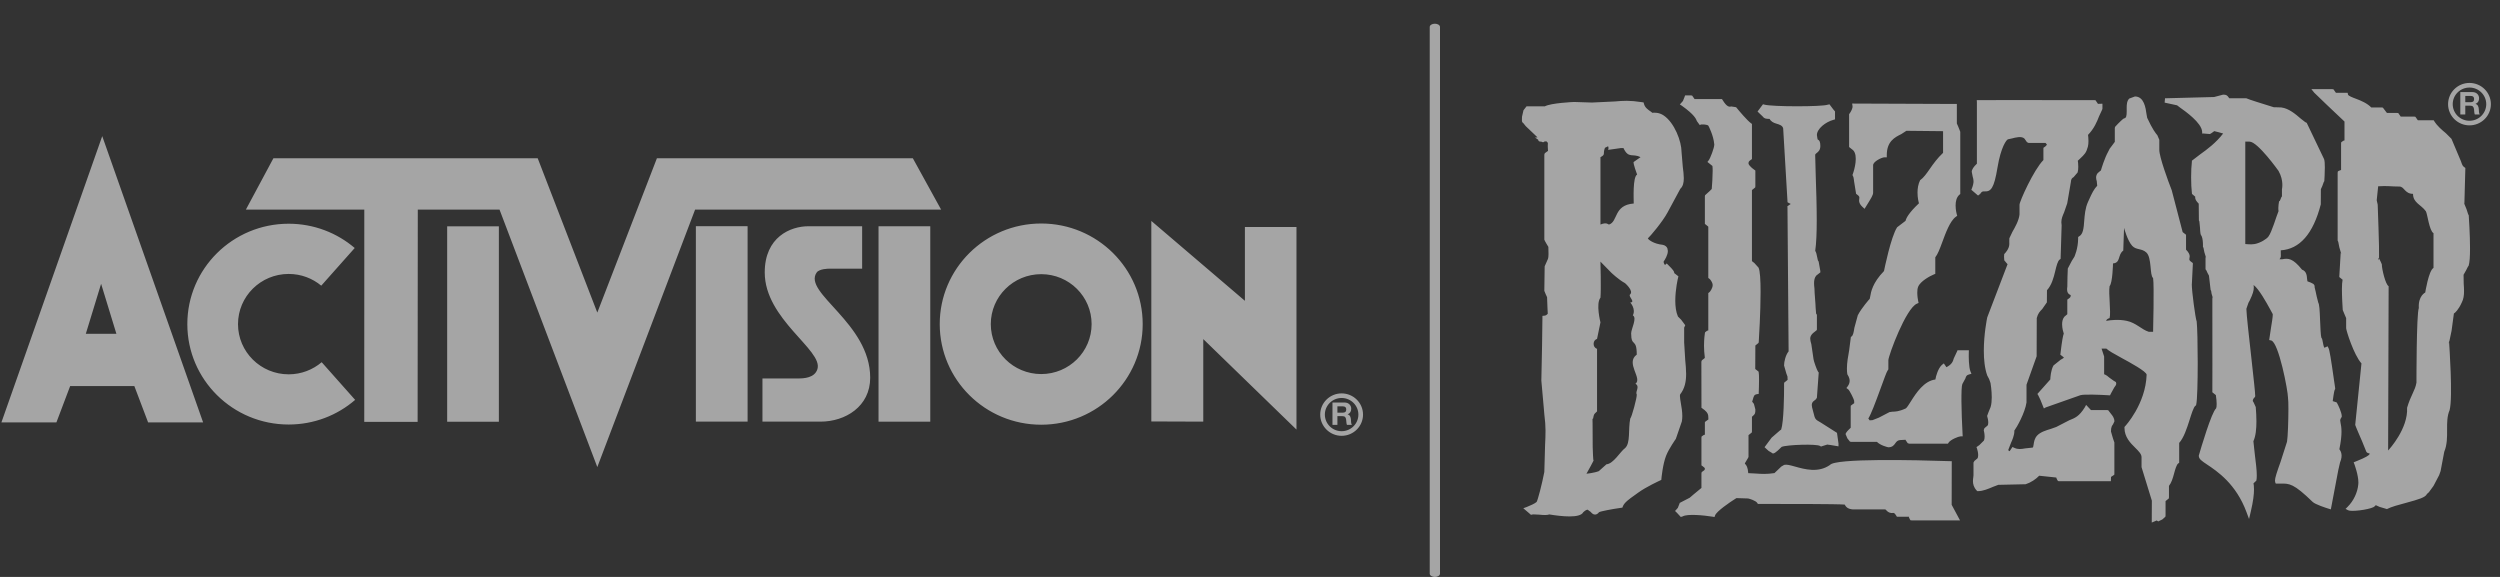 <svg width="104" height="24" viewBox="0 0 104 24" fill="none" xmlns="http://www.w3.org/2000/svg">
<rect x="0" y="0" width="104" height="24" fill="#333333" stroke="none"/>
<path opacity="0.6" d="M55.811 16.365C55.32 16.365 54.921 16.761 54.921 17.247C54.921 17.734 55.32 18.13 55.811 18.13C56.303 18.13 56.702 17.734 56.702 17.247C56.702 16.761 56.303 16.365 55.811 16.365ZM55.811 17.938C55.427 17.938 55.114 17.629 55.114 17.247C55.114 16.866 55.427 16.556 55.811 16.556C56.196 16.556 56.509 16.866 56.509 17.247C56.509 17.629 56.196 17.938 55.811 17.938ZM18.602 17.544H20.753V9.415H18.602V17.544ZM51.788 12.514L47.895 9.191V17.532L50.056 17.54V14.106L53.933 17.87V9.443H51.788V12.514ZM12.008 15.572C10.845 15.572 9.901 14.637 9.901 13.484C9.901 12.33 10.845 11.396 12.008 11.396C12.525 11.396 12.997 11.579 13.364 11.884L14.756 10.317C14.019 9.688 13.058 9.307 12.008 9.307C9.681 9.307 7.793 11.177 7.793 13.484C7.793 15.791 9.681 17.66 12.008 17.66C13.067 17.66 14.034 17.275 14.774 16.635L13.382 15.068C13.013 15.381 12.534 15.572 12.008 15.572ZM37.975 6.585H27.327L24.848 13.004L22.369 6.585H11.373L10.229 8.719H15.155L15.153 17.55H17.373L17.38 8.719H20.78L24.848 19.43L28.916 8.719H39.15L37.975 6.585ZM33.975 11.334C34.086 11.177 34.483 11.177 34.483 11.177H35.865V9.412H33.626C32.894 9.412 31.813 9.853 31.813 11.334C31.813 13.287 34.245 14.563 34.006 15.35C33.893 15.727 33.434 15.744 33.196 15.744H31.718V17.54H34.133C35.166 17.54 36.2 16.91 36.2 15.713C36.2 13.428 33.375 12.184 33.975 11.334ZM28.948 17.539H31.1V9.411H28.948V17.539ZM36.547 17.541H38.699V9.412H36.547V17.541ZM56.062 17.238V17.235C56.166 17.194 56.211 17.111 56.211 17.002C56.211 16.861 56.104 16.745 55.936 16.745H55.431V17.675H55.636V17.312H55.843C55.947 17.312 55.984 17.355 55.999 17.453C56.01 17.527 56.007 17.617 56.032 17.675H56.238C56.201 17.624 56.203 17.514 56.199 17.455C56.192 17.362 56.164 17.263 56.062 17.238ZM55.862 17.167H55.636V16.904H55.862C55.954 16.904 56.004 16.944 56.004 17.033C56.004 17.126 55.954 17.167 55.862 17.167ZM0.059 17.571H2.347L2.919 16.059H5.588L6.161 17.571H8.449L4.253 5.663L0.059 17.571ZM3.57 13.885L4.206 11.806L4.842 13.885H3.57ZM43.314 9.298C40.982 9.298 39.093 11.172 39.093 13.482C39.093 15.793 40.982 17.668 43.314 17.668C45.645 17.668 47.536 15.793 47.536 13.482C47.536 11.172 45.645 9.298 43.314 9.298ZM43.314 15.561C42.156 15.561 41.217 14.631 41.217 13.482C41.217 12.335 42.156 11.405 43.314 11.405C44.473 11.405 45.411 12.335 45.411 13.482C45.411 14.631 44.473 15.561 43.314 15.561ZM59.691 0.986C59.571 0.986 59.477 1.047 59.477 1.122V23.865C59.477 23.94 59.571 24 59.691 24C59.809 24 59.904 23.94 59.904 23.865V1.122C59.904 1.047 59.809 0.986 59.691 0.986ZM81.902 14.664L81.905 14.57H81.431L81.422 14.601L81.277 14.911C81.244 15.046 81.187 15.164 80.972 15.276L80.863 15.117L80.781 15.182C80.628 15.322 80.536 15.634 80.512 15.787C80.042 15.845 79.714 16.344 79.496 16.692C79.418 16.816 79.32 16.973 79.277 16.992C78.994 17.123 78.828 17.125 78.729 17.126L78.604 17.143L78.16 17.374L77.897 17.478L77.794 17.485L77.78 17.489L77.722 17.41C77.838 17.226 78.008 16.774 78.236 16.151C78.352 15.831 78.483 15.469 78.521 15.419L78.538 15.395L78.556 15.363V14.983C78.569 14.762 79.288 12.825 79.743 12.633L79.813 12.603L79.797 12.529C79.782 12.462 79.759 12.316 79.759 12.174C79.759 12.086 79.767 11.999 79.793 11.935C79.885 11.694 80.299 11.478 80.451 11.415L80.508 11.392V10.704C80.604 10.586 80.689 10.372 80.792 10.091C80.939 9.69 81.121 9.19 81.367 9.015L81.42 8.978L81.402 8.917C81.401 8.913 81.353 8.742 81.353 8.548C81.353 8.384 81.388 8.205 81.514 8.098L81.547 8.071V5.481L81.458 5.256L81.405 5.138V4.325L77.05 4.308L77.065 4.413C77.079 4.503 76.996 4.652 76.941 4.725L76.923 4.748V6.116L77.091 6.25C77.306 6.468 77.149 7.051 77.071 7.258L77.062 7.281L77.101 7.362L77.119 7.456L77.131 7.551L77.214 8.064L77.246 8.087C77.36 8.167 77.355 8.199 77.346 8.26C77.33 8.364 77.329 8.468 77.484 8.612L77.566 8.687L77.628 8.586C77.848 8.233 77.922 8.114 77.922 8.013V6.872C77.922 6.719 78.282 6.544 78.398 6.544H78.49V6.454C78.49 5.877 78.825 5.712 79.094 5.579C79.094 5.579 79.239 5.485 79.306 5.441C79.343 5.442 80.672 5.455 80.832 5.457V6.358C80.595 6.58 80.427 6.814 80.284 7.02C80.145 7.22 80.025 7.392 79.876 7.498C79.795 7.663 79.769 7.845 79.769 8.01C79.769 8.231 79.81 8.39 79.829 8.457C79.394 8.865 79.291 9.09 79.271 9.187C79.222 9.223 78.921 9.454 78.921 9.454C78.662 9.846 78.386 11.217 78.374 11.276C77.896 11.769 77.834 12.14 77.8 12.339L77.78 12.433C77.779 12.429 77.437 12.816 77.284 13.116L77.142 13.638C77.117 13.798 77.093 13.949 77.027 13.996L76.995 14.019L76.989 14.074L76.925 14.572C76.881 14.817 76.832 15.086 76.832 15.335C76.832 15.415 76.837 15.493 76.848 15.567C76.865 15.601 76.945 15.707 76.945 15.843C76.945 15.913 76.924 15.989 76.865 16.07L76.81 16.142L76.886 16.198C76.947 16.243 77.118 16.597 77.132 16.666L77.136 16.771L77.028 16.849L76.992 16.876L76.989 16.924V17.796C76.887 17.89 76.777 18.002 76.777 18.062L76.851 18.236L76.96 18.373L77.011 18.381H78.079C78.233 18.534 78.519 18.6 78.552 18.607C78.726 18.609 78.794 18.513 78.842 18.443C78.897 18.366 78.94 18.304 79.103 18.304L79.241 18.296L79.261 18.289L79.361 18.437L79.423 18.457H81.034L81.061 18.414C81.14 18.288 81.482 18.153 81.553 18.153L81.648 18.151L81.643 18.057C81.591 17.129 81.573 16.096 81.634 15.975L81.757 15.75C81.789 15.654 81.805 15.605 81.912 15.577L82.012 15.55L81.972 15.454C81.898 15.278 81.896 14.824 81.902 14.664ZM87.959 17.532C87.959 17.386 87.88 17.292 87.812 17.209L87.703 17.067L87.653 17.059H86.984C86.944 17.018 86.783 16.844 86.783 16.844L86.724 16.951C86.494 17.32 86.32 17.389 86.079 17.484L85.542 17.761L85.315 17.842C85.123 17.9 84.883 17.971 84.748 18.116C84.635 18.237 84.615 18.38 84.6 18.486C84.585 18.602 84.576 18.616 84.548 18.621L84.249 18.653C84.082 18.682 83.95 18.704 83.79 18.628L83.719 18.595L83.659 18.683L83.599 18.772L83.54 18.727C83.565 18.663 83.664 18.406 83.664 18.406C83.705 18.329 83.797 18.098 83.797 17.948L83.793 17.92C83.904 17.769 84.237 17.179 84.302 16.745L84.303 16.003L84.724 14.822L84.729 13.233C84.778 13.035 84.865 12.949 84.956 12.857L85.15 12.578L85.154 12.074C85.349 11.86 85.433 11.552 85.499 11.272C85.548 11.068 85.598 10.857 85.684 10.796L85.721 10.771L85.764 9.374C85.756 9.328 85.752 9.286 85.752 9.245C85.752 9.096 85.804 8.979 85.865 8.839L85.997 8.457L86.147 7.579C86.155 7.436 86.199 7.409 86.264 7.367L86.429 7.174C86.45 7.103 86.456 7.017 86.456 6.936C86.456 6.823 86.445 6.737 86.437 6.686L86.521 6.608C86.72 6.421 86.786 6.358 86.855 6.106C86.874 6.035 86.88 5.95 86.88 5.87C86.88 5.749 86.868 5.655 86.862 5.611C87.118 5.347 87.237 5.056 87.32 4.84L87.449 4.563L87.461 4.523V4.315L87.283 4.32L87.276 4.322L87.172 4.169L87.121 4.166L83.5 4.163L82.326 4.166H82.234L82.239 4.256V6.809C82.103 6.937 82.025 7.052 82.025 7.147L82.065 7.353C82.082 7.41 82.099 7.466 82.099 7.54C82.099 7.614 82.082 7.706 82.031 7.837L82.008 7.896L82.287 8.135L82.373 8.069C82.442 7.957 82.486 7.959 82.56 7.962C82.82 7.975 82.953 7.839 83.095 6.972C83.238 6.109 83.473 5.801 83.538 5.793L83.69 5.761C83.843 5.72 84.1 5.65 84.217 5.766L84.323 5.915L84.388 5.945H85.093L85.134 5.99L85.147 6.001L85.147 6.006C85.147 6.025 85.136 6.06 85.049 6.12L85.008 6.147L85.006 6.197V6.658C84.607 7.057 84.012 8.379 84.012 8.517V8.924C83.984 9.178 83.828 9.449 83.715 9.647L83.589 9.912L83.586 10.049L83.588 10.152C83.588 10.357 83.402 10.542 83.4 10.544L83.376 10.568L83.368 10.677L83.378 10.829L83.482 10.955L83.515 10.989L82.67 13.201C82.658 13.251 82.527 13.902 82.527 14.591C82.527 14.951 82.562 15.32 82.669 15.62L82.747 15.767L82.806 15.934C82.807 15.949 82.857 16.232 82.857 16.526C82.857 16.67 82.845 16.816 82.809 16.934L82.72 17.151L82.664 17.303C82.691 17.39 82.712 17.494 82.712 17.579C82.712 17.632 82.704 17.676 82.683 17.703L82.552 17.813L82.524 17.897C82.538 17.948 82.56 18.059 82.56 18.164C82.56 18.225 82.552 18.285 82.531 18.327L82.341 18.516L82.221 18.6L82.245 18.664C82.265 18.725 82.292 18.837 82.292 18.934C82.292 18.991 82.283 19.042 82.259 19.072L82.137 19.174L82.097 19.243V19.776L82.089 19.855C82.083 19.899 82.075 19.954 82.075 20.013C82.075 20.13 82.104 20.27 82.227 20.402L82.254 20.431H82.294C82.489 20.431 82.72 20.334 82.905 20.254L83.129 20.169L83.537 20.16L84.267 20.144C84.484 20.075 84.696 19.932 84.83 19.79C84.899 19.797 85.55 19.866 85.55 19.866L85.541 19.877L85.587 19.973L85.615 20.013L85.666 20.018H87.812L87.818 19.84L87.919 19.773L87.956 19.745L87.958 19.699V18.407L87.899 18.237L87.816 17.949C87.816 17.76 87.866 17.699 87.901 17.654L87.959 17.532ZM73.328 4.845C73.389 4.932 73.453 4.944 73.616 4.947C73.669 5.051 73.777 5.109 73.887 5.14C74.044 5.186 74.15 5.224 74.18 5.339V5.339L74.359 8.365L74.362 8.415L74.494 8.485C74.455 8.511 74.354 8.582 74.354 8.582L74.359 8.625L74.406 14.617C74.283 14.768 74.217 15.04 74.217 15.205L74.314 15.542L74.359 15.662L74.365 15.803L74.222 15.919L74.217 15.967C74.217 15.969 74.218 16.009 74.218 16.075C74.218 16.427 74.207 17.535 74.097 17.87L74.047 17.905L73.7 18.207L73.405 18.603L73.474 18.667L73.577 18.76L73.703 18.834C73.768 18.915 73.871 18.832 74.118 18.589C74.342 18.5 75.574 18.458 75.717 18.553L75.754 18.577L75.808 18.558L76.016 18.493C76.063 18.507 76.119 18.507 76.119 18.507L76.481 18.568L76.481 18.45L76.419 18.007L75.742 17.577C75.512 17.447 75.507 17.445 75.439 17.162L75.412 17.061C75.366 16.894 75.345 16.802 75.422 16.708L75.546 16.606L75.583 16.544L75.659 15.496L75.63 15.461C75.584 15.401 75.445 15.004 75.442 14.938L75.352 14.322C75.325 14.226 75.305 14.152 75.305 14.087C75.305 14.01 75.334 13.943 75.416 13.862L75.578 13.732L75.583 13.696V13.096L75.55 13.045L75.531 12.812L75.522 12.638L75.487 12.163L75.487 12.132C75.487 12.078 75.481 11.997 75.481 11.997C75.473 11.934 75.465 11.858 75.465 11.78C75.465 11.663 75.485 11.544 75.559 11.462L75.727 11.33L75.725 11.272L75.656 10.882L75.624 10.832L75.588 10.666C75.573 10.569 75.55 10.493 75.513 10.436C75.559 10.127 75.576 9.666 75.576 9.157C75.576 8.532 75.553 7.844 75.534 7.304L75.512 6.457C75.512 6.414 75.526 6.401 75.574 6.365C75.635 6.318 75.726 6.248 75.726 6.076C75.726 5.912 75.697 5.841 75.611 5.796L75.583 5.62C75.583 5.356 75.945 5.074 76.27 4.985L76.337 4.966V4.637L76.257 4.541L76.106 4.34L76.037 4.355C75.793 4.445 73.725 4.443 73.401 4.353L73.341 4.337L73.296 4.396L73.114 4.639L73.18 4.704L73.328 4.845ZM91.179 11.838L91.183 11.784L91.222 10.989V10.942L91.184 10.915C91.095 10.852 91.076 10.821 91.076 10.788L91.08 10.752L91.092 10.664C91.092 10.589 91.051 10.499 90.939 10.386V9.766L90.798 9.655L90.344 7.914C90.197 7.541 89.827 6.535 89.827 6.234V5.816L89.746 5.626C89.677 5.545 89.551 5.393 89.323 4.903L89.296 4.755C89.261 4.496 89.196 4.013 88.814 4.013L88.576 4.101C88.482 4.194 88.47 4.338 88.47 4.487L88.471 4.628C88.471 4.839 88.45 4.914 88.353 4.927C88.313 4.941 88.105 5.151 88.105 5.151L87.99 5.274L87.976 5.321V5.902C87.93 5.964 87.762 6.188 87.762 6.188L87.703 6.304C87.55 6.577 87.422 7.006 87.397 7.092L87.371 7.11L87.261 7.205C87.214 7.267 87.198 7.328 87.198 7.385C87.198 7.44 87.212 7.491 87.225 7.537L87.244 7.727C87.109 7.864 87.017 8.056 86.923 8.265L86.86 8.403C86.746 8.652 86.724 8.934 86.704 9.181C86.683 9.478 86.662 9.734 86.496 9.83L86.451 9.858V9.909C86.451 10.346 86.295 10.68 86.293 10.684L86.186 10.855L86.02 11.172L86.007 11.537L86.001 11.921C85.967 12.148 86.028 12.225 86.13 12.27L86.141 12.273L86.141 12.281C86.141 12.358 86.128 12.374 86.039 12.436L86 12.463V13.073L85.985 13.085L85.88 13.174C85.808 13.257 85.784 13.374 85.784 13.49C85.784 13.663 85.834 13.82 85.853 13.877C85.823 13.957 85.781 14.146 85.716 14.707L85.711 14.757L85.772 14.802L85.858 14.871C85.857 14.893 85.77 14.94 85.717 14.97L85.426 15.203C85.315 15.393 85.295 15.701 85.293 15.785C85.241 15.842 84.756 16.388 84.756 16.388L84.793 16.449L84.883 16.637L85.025 16.992L85.104 16.948L86.547 16.439C86.697 16.397 87.33 16.418 87.718 16.443L87.776 16.447L87.815 16.369L87.951 16.122C87.997 16.062 88.036 16.012 88.036 15.958L88.028 15.918L88.019 15.892L87.933 15.842L87.757 15.716C87.692 15.654 87.616 15.6 87.532 15.568V14.831C87.529 14.812 87.468 14.629 87.425 14.503H87.627C87.72 14.592 87.917 14.705 88.263 14.893C88.599 15.075 89.298 15.454 89.3 15.588C89.259 16.811 88.411 17.726 88.402 17.735L88.378 17.761V17.797C88.378 18.183 88.625 18.429 88.825 18.626C88.966 18.766 89.088 18.888 89.088 19.015V19.433L89.517 20.828L89.513 21.739L89.719 21.651L89.782 21.691L89.953 21.609L90.079 21.497L90.087 21.45V20.845L90.222 20.736L90.229 20.689V20.212C90.328 20.089 90.388 19.901 90.439 19.708C90.487 19.532 90.54 19.333 90.616 19.278L90.654 19.251V18.425C90.843 18.215 90.973 17.827 91.086 17.47C91.16 17.231 91.255 16.933 91.326 16.883L91.353 16.863L91.362 16.83C91.406 16.651 91.425 15.872 91.425 15.093C91.425 14.344 91.408 13.596 91.382 13.375C91.328 13.235 91.179 12.123 91.179 11.838ZM89.569 13.804C89.513 13.808 89.459 13.808 89.391 13.804C89.085 13.708 88.862 13.429 88.469 13.347C88.145 13.279 87.816 13.313 87.618 13.347C87.618 13.347 87.616 13.271 87.759 13.234C87.824 13 87.706 12.203 87.759 11.902C87.884 11.774 87.901 10.958 87.901 10.958C88.229 10.935 88.089 10.592 88.328 10.425L88.36 9.479C88.36 9.479 88.501 10.013 88.701 10.228C88.868 10.408 89.089 10.324 89.285 10.501C89.524 10.714 89.42 11.459 89.569 11.566C89.618 11.867 89.569 13.804 89.569 13.804ZM81.193 19.187L81.104 19.184C79.678 19.137 76.341 19.058 76.126 19.343C75.641 19.68 75.083 19.524 74.675 19.41C74.474 19.354 74.329 19.313 74.222 19.339L74.103 19.408C74.103 19.408 73.879 19.622 73.817 19.681C73.488 19.73 73.271 19.716 73.044 19.699C73.044 19.699 72.829 19.687 72.727 19.683C72.711 19.448 72.654 19.346 72.588 19.292L72.586 19.291L72.592 19.264L72.699 19.083L72.714 19.06L72.738 19.009V18.101L72.875 17.991L72.881 17.944V17.337L72.923 17.3C73.016 17.22 73.023 17.189 73.023 17.031L72.963 16.802L72.89 16.709C72.903 16.666 72.919 16.615 72.919 16.615C72.96 16.464 72.979 16.415 73.087 16.397L73.162 16.386L73.164 16.311C73.166 16.268 73.176 16.007 73.176 15.787C73.176 15.659 73.173 15.545 73.162 15.492L73.156 15.459L73.018 15.35C73.018 15.35 73.022 14.452 73.023 14.373L73.154 14.266L73.164 14.222C73.175 14.044 73.24 12.983 73.24 12.145C73.24 11.665 73.219 11.259 73.154 11.132L72.979 10.94L72.881 10.863V7.907L73.016 7.798L73.023 7.75V7.095L72.985 7.067C72.747 6.897 72.738 6.81 72.738 6.809C72.738 6.725 72.749 6.711 72.842 6.645L72.881 6.618V5.155L72.843 5.128C72.688 5.018 72.342 4.608 72.222 4.46L72.025 4.429C71.947 4.447 71.85 4.47 71.662 4.165L71.634 4.121H70.494C70.468 4.082 70.393 3.976 70.393 3.976L70.34 3.969H70.1L70.073 4.044L70.01 4.201L69.882 4.345L69.967 4.4C70.496 4.778 70.56 4.954 70.59 5.038L70.713 5.206L70.757 5.178C71.042 5.167 71.07 5.231 71.07 5.233C71.078 5.248 71.281 5.626 71.314 6.008V6.018C71.314 6.151 71.148 6.586 71.083 6.667L71.029 6.737L71.237 6.904C71.243 6.945 71.247 7.016 71.247 7.102C71.247 7.341 71.224 7.689 71.209 7.862L71.123 7.948L70.932 8.121L70.923 8.168V9.314L71.065 9.428V11.564L71.105 11.591C71.143 11.617 71.235 11.731 71.246 11.842L71.247 11.862C71.247 11.99 71.138 12.14 71.104 12.163L71.066 12.19L71.065 12.238V13.758C71.064 13.718 70.963 13.798 70.963 13.798L70.935 13.82L70.924 13.858C70.922 13.872 70.887 14.081 70.887 14.384C70.887 14.53 70.898 14.701 70.921 14.88L70.908 14.903L70.797 14.99L70.777 15.046L70.781 16.964L70.82 16.991C70.948 17.081 71.065 17.175 71.065 17.336L71.069 17.449L70.961 17.527L70.925 17.555L70.923 17.601V18.095C70.923 18.055 70.822 18.133 70.822 18.133L70.786 18.16L70.78 18.21V19.359L70.824 19.39C70.897 19.442 70.923 19.464 70.923 19.504C70.923 19.549 70.88 19.581 70.835 19.609L70.792 19.636L70.78 19.694V20.298C70.731 20.339 70.452 20.569 70.452 20.569L70.29 20.707L69.907 20.905L69.876 20.923L69.86 20.969L69.797 21.129L69.682 21.257L69.755 21.327L69.921 21.506L69.998 21.483C70.18 21.371 70.863 21.432 71.249 21.495L71.324 21.507L71.349 21.437C71.408 21.277 71.923 20.914 72.234 20.721L72.717 20.736C72.769 20.742 73.044 20.828 73.101 20.921L73.128 20.964H73.179C74.296 20.962 76.416 20.964 76.737 20.99L76.743 21C76.799 21.091 76.866 21.174 77.075 21.191H78.431C78.558 21.333 78.653 21.351 78.743 21.339C78.785 21.334 78.809 21.331 78.885 21.453L78.912 21.497H79.423L79.408 21.511L79.45 21.602L79.477 21.643L79.531 21.648H81.537L81.189 20.999L81.193 19.187ZM102.73 3.45C102.239 3.45 101.84 3.846 101.84 4.334C101.84 4.82 102.239 5.215 102.73 5.215C103.222 5.215 103.621 4.82 103.621 4.334C103.621 3.846 103.222 3.45 102.73 3.45ZM102.73 5.024C102.346 5.024 102.033 4.714 102.033 4.333C102.033 3.952 102.346 3.642 102.73 3.642C103.115 3.642 103.428 3.952 103.428 4.333C103.428 4.714 103.115 5.024 102.73 5.024ZM102.699 8.955L102.675 8.912L102.606 8.699L102.485 8.405L102.518 8.477L102.559 6.987L102.519 6.958C102.446 6.907 102.433 6.877 102.374 6.705L101.982 5.776L101.746 5.54C101.588 5.409 101.393 5.245 101.267 5.045L101.241 5.002H100.581C100.553 4.963 100.479 4.857 100.479 4.857L100.426 4.85H99.87C99.843 4.811 99.769 4.704 99.769 4.704L99.716 4.698H99.297L99.267 4.661L99.128 4.478L99.077 4.47H98.644C98.473 4.294 98.222 4.189 98.013 4.11C97.874 4.059 97.687 3.988 97.677 3.934L97.662 3.861H97.175C97.146 3.822 97.071 3.715 97.071 3.715L97.019 3.709H96.154L96.273 3.857C96.316 3.909 97.215 4.758 97.531 5.056V5.854C97.527 5.815 97.429 5.893 97.429 5.893L97.394 5.92L97.389 5.968V7.071L97.287 7.11L97.253 7.137L97.246 7.185V10.009L97.271 10.059L97.316 10.286L97.402 10.582L97.373 10.511L97.314 11.524L97.452 11.636C97.434 11.726 97.424 11.858 97.424 12.028C97.424 12.348 97.448 12.734 97.458 12.896L97.549 13.116L97.6 13.233V13.652C97.6 13.745 97.919 14.766 98.237 15.117C98.232 15.175 97.977 17.676 97.977 17.676C97.985 17.722 98.268 18.369 98.268 18.369L98.432 18.775C98.464 18.854 98.538 18.857 98.57 18.858L98.573 18.887C98.565 18.941 98.396 19.037 98.069 19.169L97.912 19.233L97.945 19.316C97.945 19.32 98.109 19.756 98.109 20.072L98.106 20.141C98.076 20.485 97.909 20.837 97.662 21.083L97.575 21.169L97.683 21.227C97.809 21.294 98.494 21.211 98.731 21.1C98.753 21.09 98.799 21.059 98.833 21.015L98.992 21.087L99.297 21.177C99.476 21.083 99.788 20.999 100.089 20.919C100.622 20.775 100.904 20.69 100.96 20.55L101.043 20.475L101.233 20.215L101.469 19.765L101.529 19.595L101.68 18.796C101.803 18.499 101.801 18.181 101.799 17.873C101.798 17.583 101.797 17.309 101.904 17.06C102.045 16.538 101.888 14.333 101.883 14.239L101.852 14.313L101.901 14.161L101.985 13.759L102.082 13.04C102.118 13.032 102.28 12.879 102.409 12.585C102.484 12.447 102.504 12.281 102.504 12.107C102.504 12.007 102.497 11.904 102.49 11.803L102.484 11.43C102.518 11.368 102.586 11.251 102.586 11.251L102.665 11.095L102.694 11.057C102.738 10.935 102.753 10.652 102.753 10.332C102.753 9.764 102.708 9.08 102.7 8.966L102.699 8.955ZM101.234 11.146C101.033 11.252 100.89 12.168 100.89 12.168C100.89 12.168 100.59 12.312 100.623 12.814C100.522 13.065 100.525 15.918 100.525 15.918C100.467 16.256 100.291 16.433 100.135 16.963C100.18 17.828 99.403 18.68 99.346 18.741L99.367 11.905C99.236 11.838 99.083 11.187 99.083 10.993C99.083 10.993 99.009 10.815 98.969 10.75C98.968 10.808 98.963 10.836 98.957 10.822C98.933 10.713 98.944 10.71 98.969 10.75C98.983 10.352 98.912 8.512 98.912 8.512L98.871 8.33L98.932 7.75C99.325 7.723 99.449 7.76 99.815 7.76C100.021 7.76 100.035 8.064 100.382 8.064C100.382 8.441 100.72 8.513 100.915 8.787C100.978 8.878 101.057 9.605 101.234 9.699V11.146ZM102.981 4.324V4.321C103.085 4.279 103.13 4.197 103.13 4.088C103.13 3.947 103.024 3.831 102.856 3.831H102.349V4.761H102.556V4.397H102.762C102.865 4.397 102.903 4.441 102.919 4.539C102.929 4.612 102.926 4.703 102.951 4.761H103.157C103.12 4.71 103.122 4.599 103.118 4.541C103.111 4.447 103.082 4.349 102.981 4.324ZM102.781 4.252H102.556V3.99H102.781C102.873 3.99 102.923 4.029 102.923 4.119C102.923 4.213 102.873 4.252 102.781 4.252ZM69.964 17.534C69.978 17.46 69.984 17.384 69.984 17.307C69.984 17.12 69.951 16.931 69.923 16.769C69.906 16.669 69.884 16.54 69.884 16.464L69.894 16.407C70.09 16.158 70.143 15.867 70.143 15.555C70.143 15.368 70.123 15.173 70.105 14.974L70.061 14.245V13.628C70.083 13.581 70.106 13.529 70.106 13.529L69.938 13.303L69.803 13.168C69.72 12.982 69.692 12.744 69.692 12.508C69.692 12.029 69.806 11.559 69.808 11.553L69.822 11.496L69.648 11.36V11.347C69.648 11.302 69.612 11.23 69.393 11.018L69.335 10.96L69.263 11.026C69.237 10.999 69.207 10.935 69.207 10.894L69.211 10.873C69.255 10.814 69.383 10.614 69.383 10.438L69.363 10.33C69.34 10.277 69.289 10.208 69.169 10.184C68.792 10.147 68.567 9.967 68.55 9.917C68.64 9.842 69.165 9.224 69.373 8.833L69.901 7.854C70.013 7.751 70.046 7.598 70.046 7.414C70.046 7.272 70.026 7.113 70.004 6.942L69.952 6.32C69.952 5.893 69.667 5.108 69.203 4.799C69.008 4.669 68.807 4.685 68.738 4.693L68.668 4.638C68.567 4.57 68.428 4.478 68.389 4.32L68.374 4.261L68.314 4.252C67.78 4.169 67.527 4.191 67.174 4.221L66.223 4.266L65.477 4.242C65.463 4.242 64.511 4.285 64.265 4.424H63.503L63.377 4.587L63.315 4.857L63.312 4.997C63.312 5.055 63.32 5.092 63.372 5.125L63.469 5.246L63.946 5.7L63.959 5.716C63.908 5.719 63.855 5.721 63.855 5.721C63.855 5.721 63.926 5.77 63.988 5.811C63.996 5.872 64.02 5.893 64.124 5.893C64.164 5.915 64.204 5.933 64.244 5.892L64.247 5.885L64.333 5.88L64.393 5.945L64.391 5.95L64.387 6.091L64.397 6.277L64.299 6.348L64.263 6.375L64.244 6.434V9.971C64.257 10.018 64.412 10.271 64.412 10.271C64.42 10.447 64.425 10.711 64.398 10.763L64.258 11.08L64.244 12.1C64.252 12.14 64.358 12.362 64.359 12.364L64.359 12.38C64.359 12.481 64.387 13.052 64.387 13.056C64.386 13.037 64.351 13.123 64.249 13.132L64.166 13.14L64.15 14.37L64.12 15.832L64.223 16.987L64.245 17.247C64.313 17.753 64.297 18.076 64.275 18.524L64.244 19.633C64.144 20.156 63.971 20.808 63.923 20.882C63.856 20.945 63.637 21.043 63.514 21.09L63.369 21.143L63.601 21.34L63.687 21.416L63.774 21.398L64.02 21.409C64.218 21.428 64.359 21.436 64.451 21.4C64.942 21.482 65.732 21.57 65.863 21.309C65.956 21.221 66.015 21.202 66.046 21.203L66.17 21.293C66.218 21.347 66.273 21.409 66.358 21.406C66.416 21.404 66.469 21.372 66.52 21.308C66.579 21.27 67.044 21.18 67.436 21.125L67.491 21.117L67.51 21.067C67.57 20.906 67.781 20.756 68.005 20.598L68.152 20.492C68.475 20.255 69.055 19.99 69.061 19.987L69.11 19.964L69.115 19.913C69.115 19.906 69.171 19.304 69.31 18.958C69.422 18.671 69.712 18.26 69.715 18.257L69.964 17.534ZM68.089 16.406C68.109 16.517 67.875 17.372 67.819 17.41C67.726 17.864 67.838 18.433 67.601 18.643C67.409 18.78 67.12 19.295 66.829 19.315L66.511 19.599C66.32 19.675 65.996 19.708 65.996 19.708C65.996 19.708 66.371 19.043 66.293 19.135C66.278 19.32 66.256 18.59 66.256 18.59C66.256 16.57 66.218 17.797 66.295 17.303C66.31 17.211 66.374 17.182 66.437 17.113V14.515C66.34 14.476 66.286 14.39 66.295 14.286C66.303 14.194 66.35 14.13 66.437 14.096L66.579 13.411C66.579 13.411 66.378 12.631 66.579 12.384C66.611 12.022 66.578 10.883 66.578 10.883L67.028 11.342C67.028 11.342 67.339 11.64 67.601 11.779C67.601 11.779 67.971 12.098 67.815 12.246C67.708 12.321 68.061 12.572 67.819 12.584C67.819 12.584 68.063 12.848 67.926 13.12C68.114 13.219 67.856 13.689 67.856 13.865C67.856 14.458 68.089 14.042 68.089 14.753C67.609 15.095 68.337 15.75 68.035 15.962C68.238 16.092 68.015 16.284 68.089 16.406ZM67.963 6.737C67.917 6.76 68.104 7.262 68.104 7.262C67.917 7.361 67.963 8.292 67.963 8.466C67.119 8.531 67.314 9.226 66.934 9.341C66.909 9.349 66.845 9.227 66.579 9.341V6.539C66.808 6.416 66.664 6.413 66.766 6.148C66.815 6.13 66.897 6.083 66.897 6.083C66.919 6.132 66.919 6.185 66.897 6.235L67.431 6.159H67.536C67.749 6.616 67.917 6.364 68.246 6.539L67.963 6.737ZM97.203 16.739L97.143 16.72L97.041 16.687C97.047 16.651 97.091 16.271 97.128 16.209L97.144 16.181L97.142 16.142L97.101 15.861C96.965 14.898 96.906 14.55 96.866 14.48L96.827 14.406L96.699 14.466C96.666 14.446 96.639 14.289 96.628 14.229C96.614 14.146 96.604 14.086 96.569 14.049C96.541 13.973 96.527 13.607 96.517 13.361C96.499 12.883 96.486 12.665 96.439 12.588L96.374 12.33L96.329 12.12L96.288 11.951L96.289 11.93C96.289 11.815 96.213 11.786 95.988 11.702L95.988 11.7L95.974 11.595C95.965 11.47 95.95 11.282 95.765 11.218C95.382 10.741 95.19 10.736 94.944 10.785C94.944 10.785 94.884 10.786 94.826 10.786C94.853 10.749 94.883 10.72 94.883 10.648C94.883 10.624 94.881 10.481 94.879 10.414C95.664 10.364 96.227 9.732 96.545 8.501L96.548 7.871C96.574 7.812 96.609 7.736 96.609 7.736L96.663 7.585L96.691 7.535C96.695 7.459 96.713 7.195 96.713 6.965C96.713 6.816 96.705 6.681 96.683 6.622L95.96 5.111L95.896 5.079L95.71 4.934C95.503 4.755 95.221 4.512 94.906 4.47L94.647 4.461L94.592 4.462C94.116 4.315 93.549 4.136 93.489 4.105L93.469 4.095L93.439 4.089H92.74L92.71 4.05C92.648 3.962 92.61 3.937 92.481 3.937L92.107 4.036L90.065 4.089L90.049 4.269L90.567 4.381C90.607 4.412 90.663 4.455 90.663 4.455C90.916 4.634 91.586 5.106 91.609 5.479L91.613 5.558L91.655 5.553L91.932 5.576C91.974 5.561 92.099 5.465 92.099 5.465L92.106 5.454C92.16 5.465 92.357 5.514 92.483 5.554C92.191 5.935 91.819 6.214 91.537 6.414L91.18 6.687L91.183 6.717C91.162 6.887 91.151 7.131 91.151 7.376C91.151 7.621 91.162 7.865 91.183 8.034L91.188 8.068L91.323 8.184L91.322 8.187L91.32 8.221C91.32 8.29 91.36 8.364 91.467 8.473C91.468 8.531 91.474 9.165 91.474 9.165L91.494 9.212L91.52 9.475C91.532 9.699 91.54 9.775 91.587 9.818C91.636 9.924 91.643 10.1 91.643 10.191L91.642 10.249L91.641 10.26L91.666 10.313L91.701 10.489L91.781 10.751L91.75 10.679V11.201L91.786 11.251L91.834 11.357C91.834 11.357 91.867 11.419 91.893 11.467L91.961 12.057L91.985 12.106L92.001 12.214L92.063 12.424L92.034 12.358C92.035 13.141 92.036 14.348 92.036 15.214C92.036 15.805 92.036 16.238 92.034 16.271L92.032 16.317L92.18 16.436C92.202 16.586 92.213 16.716 92.213 16.807C92.213 16.903 92.204 16.965 92.189 16.99C91.998 17.156 91.556 18.653 91.47 18.952V18.958C91.47 19.095 91.591 19.175 91.808 19.32C92.233 19.603 93.021 20.129 93.454 21.304L93.56 21.59L93.63 21.294C93.738 20.84 93.766 20.553 93.766 20.364C93.766 20.242 93.755 20.162 93.746 20.101L93.76 20.093L93.864 19.994C93.876 19.937 93.882 19.865 93.882 19.782C93.882 19.551 93.842 19.234 93.803 18.925L93.741 18.355C93.838 18.145 93.867 17.842 93.867 17.532C93.867 17.329 93.855 17.122 93.839 16.933L93.752 16.742L93.716 16.684L93.715 16.675C93.715 16.61 93.77 16.548 93.781 16.539L93.809 16.514L93.816 16.473V16.459C93.816 16.334 93.755 15.776 93.657 14.895C93.569 14.113 93.45 13.055 93.45 12.862L93.451 12.84L93.535 12.598L93.587 12.503C93.719 12.226 93.758 12.097 93.758 11.955L93.749 11.855C93.968 12.017 94.277 12.572 94.442 12.874L94.545 13.064L94.547 13.094C94.547 13.19 94.506 13.448 94.473 13.642L94.398 14.146L94.48 14.163C94.795 14.238 95.181 16.265 95.181 16.546V16.552C95.193 16.617 95.198 16.791 95.198 17.008C95.198 17.496 95.173 18.204 95.14 18.376L94.873 19.208C94.714 19.654 94.639 19.878 94.639 19.997L94.649 20.061L94.672 20.119L94.867 20.117C95.241 20.112 95.412 20.109 96.204 20.877C96.315 20.987 96.775 21.132 96.866 21.16L96.963 21.19L97.273 19.555L97.347 19.234C97.475 18.931 97.376 18.774 97.328 18.698L97.316 18.697C97.385 18.365 97.406 18.13 97.406 17.959C97.406 17.784 97.384 17.674 97.367 17.593C97.359 17.548 97.352 17.517 97.352 17.49C97.352 17.45 97.365 17.419 97.401 17.366L97.416 17.343L97.417 17.311C97.417 17.165 97.268 16.844 97.22 16.766L97.203 16.739ZM94.81 8.371C94.81 8.371 94.76 8.622 94.787 8.783C94.694 8.999 94.509 9.662 94.361 9.848C94.288 9.941 94.041 10.106 93.794 10.152C93.643 10.18 93.404 10.152 93.404 10.152V5.892C93.461 5.888 93.513 5.888 93.582 5.892C93.921 5.892 94.787 7.11 94.787 7.11C95.02 7.523 94.929 7.87 94.929 7.87V8.174C94.883 8.197 94.856 8.395 94.81 8.371Z" fill="#F1F1F1"/>
</svg>
